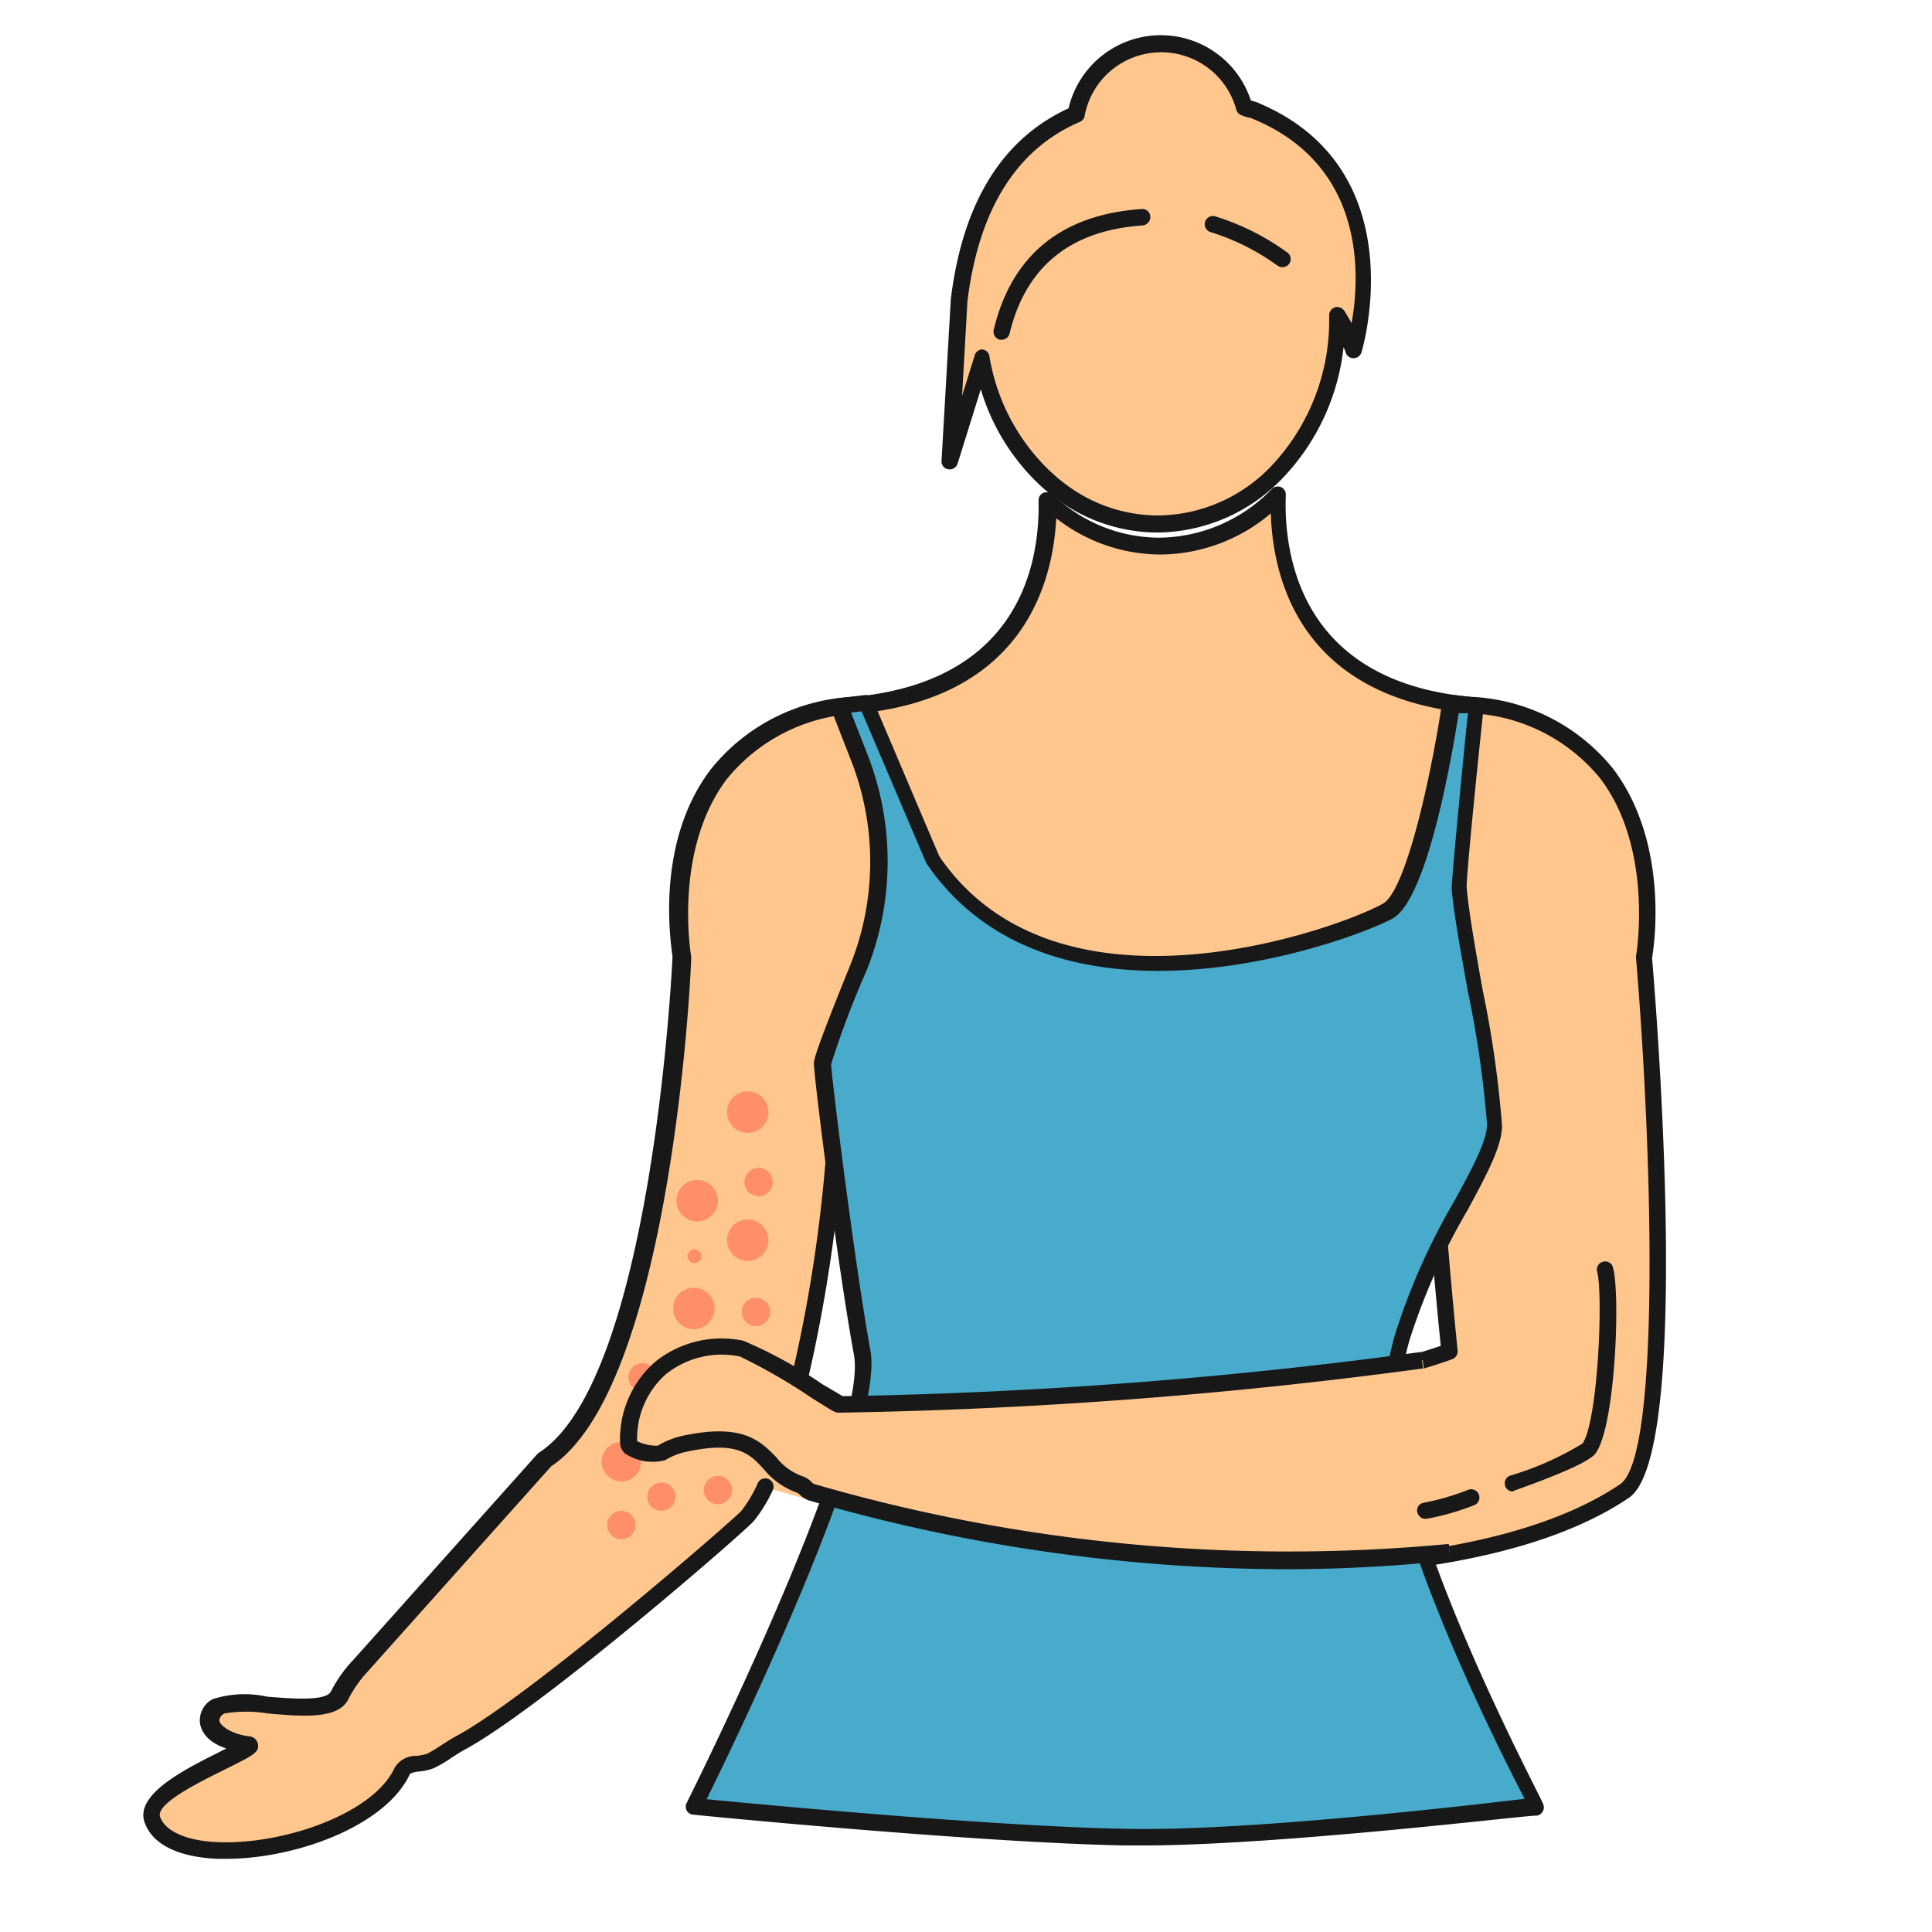 <svg id="Layer_1" data-name="Layer 1" xmlns="http://www.w3.org/2000/svg" viewBox="0 0 94 94"><defs><style>.cls-1{fill:#ffc78e;}.cls-2{fill:#181818;}.cls-3{fill:#48abcc;}.cls-4{fill:#ff8f69;}</style></defs><title>Artboard 1 copy 4</title><path class="cls-1" d="M45.62,74.76c10.86,2.2,26.11,2.6,33.29-2.27,3-2,.94-25.95.94-25.95s2.05-11.27-8.47-12.29c-9-.89-9.38-8-9.29-10.23a8.09,8.09,0,0,1-5.76,2.49,7.87,7.87,0,0,1-4.43-1.38,9,9,0,0,1-1-.83c0,2.58-.59,9.1-9.29,10-10.53,1-8.48,12.29-8.48,12.29S32.19,67.25,26.41,71l-9,10.08a6.09,6.09,0,0,0-1,1.44c-.66,1.23-4.92,0-5.87.51-.76.45-.65,1.58,1.36,1.85.89.12-5.08,2.09-4.5,3.69,1.05,2.92,10.51,1.27,12.16-2.38.18-.39.86-.27,1.35-.46.33-.13,1.08-.68,1.55-.93,3.78-2.08,13.44-10.46,13.9-11a6.69,6.69,0,0,0,.86-1.44m1.14-3.15A73.16,73.16,0,0,0,40.79,52s3.5-3.69,3-10.88l.9,1a17.18,17.18,0,0,0,24.78,1.42c-.51,7.18,1.07,22.19,1.07,22.19C62,68.85,46.2,68.81,38.38,69.18Z"/><path class="cls-2" d="M11,90.44h-.41c-1.91-.08-3.17-.7-3.55-1.76-.5-1.36,1.9-2.57,3.66-3.45l.31-.16c-1-.33-1.21-.9-1.27-1.17a1.16,1.16,0,0,1,.61-1.23A5.08,5.08,0,0,1,13,82.55c1.13.09,2.84.24,3.1-.25a6.43,6.43,0,0,1,1.1-1.55l8.94-10,.08-.07c5.54-3.56,6.49-23.9,6.5-24.11s-1-5.4,1.88-9.16a9.44,9.44,0,0,1,7-3.51c7.88-.77,9-6.31,8.93-9.54a.4.4,0,0,1,.23-.38.42.42,0,0,1,.44.08,9.79,9.79,0,0,0,1,.79,7.48,7.48,0,0,0,4.21,1.31,7.71,7.71,0,0,0,5.47-2.37.42.42,0,0,1,.45-.09.4.4,0,0,1,.23.39c-.1,2.67.55,9,8.93,9.81a9.42,9.42,0,0,1,7,3.51c2.72,3.6,2,8.59,1.89,9.2.23,2.7,1.93,24.18-1.12,26.26-7.11,4.83-22.4,4.6-33.59,2.33a.41.41,0,0,1-.31-.47.39.39,0,0,1,.47-.31c11,2.23,26.06,2.49,33-2.21,2-1.38,1.54-16.43.77-25.59a.34.34,0,0,1,0-.1s.89-5.16-1.73-8.63a8.64,8.64,0,0,0-6.38-3.19c-8.2-.81-9.56-6.5-9.66-9.72a8.39,8.39,0,0,1-5.35,2,8.27,8.27,0,0,1-4.66-1.45l-.43-.31c-.16,3.13-1.59,8.71-9.64,9.5a8.66,8.66,0,0,0-6.39,3.19c-2.62,3.47-1.74,8.58-1.73,8.63,0,.94-1,20.94-6.81,24.8l-8.94,10a5.91,5.91,0,0,0-.95,1.37c-.51.95-2.23.8-3.88.66a6.44,6.44,0,0,0-2.14,0c-.18.11-.26.25-.23.39s.46.59,1.44.72a.46.46,0,0,1,.43.38c.07.39-.23.54-1.34,1.1S7.54,87.7,7.79,88.4s1.29,1.17,2.83,1.23c3.21.12,7.58-1.4,8.59-3.64a1.21,1.21,0,0,1,1.08-.56,3,3,0,0,0,.49-.1,8.19,8.19,0,0,0,.74-.45c.27-.17.55-.35.77-.46C26,82.36,35.62,74,36.07,73.51a6.37,6.37,0,0,0,.8-1.35.4.4,0,0,1,.73.34A7.22,7.22,0,0,1,36.68,74c-.46.54-10.2,9-14,11.09-.21.11-.46.27-.71.43a5.9,5.9,0,0,1-.89.52,2.8,2.8,0,0,1-.67.15,1.34,1.34,0,0,0-.46.11C18.81,88.81,14.43,90.44,11,90.44ZM38.37,69.58a.42.42,0,0,1-.31-.15.4.4,0,0,1-.07-.36A71.29,71.29,0,0,0,40.39,52a.43.43,0,0,1,.1-.27S43.87,48,43.38,41.12a.38.38,0,0,1,.24-.4.4.4,0,0,1,.46.11l.9,1.05a16.78,16.78,0,0,0,24.2,1.39.4.4,0,0,1,.45-.07.38.38,0,0,1,.22.39c-.5,7.06,1.06,22,1.07,22.12a.41.41,0,0,1-.26.42c-7.2,2.6-19.59,3-27.79,3.28-1.66.06-3.18.11-4.48.17Zm2.81-17.45a73.47,73.47,0,0,1-2.27,16.62l3.94-.14c8-.26,20.12-.66,27.25-3.13-.22-2.1-1.39-14.18-1.1-21A17.57,17.57,0,0,1,44.37,42.4l-.15-.17C44.31,48.16,41.75,51.47,41.18,52.13Z"/><path class="cls-3" d="M40.85,34.33l.94,2.41a14,14,0,0,1,0,10.34A46,46,0,0,0,40,51.75c0,.62,1.16,9.86,1.93,14.1s-8.17,22-8.17,22,13.73,1.36,21,1.49c6.77.12,20-1.53,20-1.53S67.35,73.94,67.74,68A14.37,14.37,0,0,1,68.26,65c1.3-4.65,4.49-8.43,4.49-10.35,0-2.31-1.51-9-1.72-11.51,0-.58.83-8.87.83-8.87l-1.23-.15s-1.35,9.16-3.08,10.13-16,6.55-22.15-2.51l-3.23-7.6Z"/><path class="cls-2" d="M55.52,89.79h-.73c-7.24-.13-20.93-1.48-21.07-1.5a.39.39,0,0,1-.31-.2.4.4,0,0,1,0-.37c.09-.18,8.87-17.73,8.14-21.79C40.77,61.7,39.6,52.4,39.6,51.75c0-.15,0-.44,1.78-4.82a13.51,13.51,0,0,0,0-10l-.94-2.41a.39.39,0,0,1,0-.35.37.37,0,0,1,.29-.19l1.32-.16a.38.38,0,0,1,.42.24l3.23,7.6c5.76,8.45,19.33,3.56,21.58,2.31,1.14-.63,2.38-6.37,2.89-9.83a.39.39,0,0,1,.44-.34l1.23.14a.41.41,0,0,1,.35.44c-.34,3.18-.86,8.37-.83,8.8.09,1.09.42,3,.78,5a51.63,51.63,0,0,1,.94,6.59c0,1-.75,2.39-1.69,4.13a31,31,0,0,0-2.82,6.33,14.33,14.33,0,0,0-.5,2.86c-.37,5.78,7,19.52,7,19.66a.41.41,0,0,1-.3.59C74.73,88.26,62.42,89.79,55.52,89.79ZM34.38,87.54c2.68.26,14.07,1.33,20.42,1.44,5.86.13,16.76-1.15,19.38-1.46C72.82,84.91,67,73.37,67.34,67.94a14.64,14.64,0,0,1,.53-3,31.86,31.86,0,0,1,2.88-6.49c.86-1.57,1.6-2.93,1.6-3.75a50.76,50.76,0,0,0-.93-6.45c-.36-2-.7-3.89-.79-5,0-.54.58-6.56.79-8.55l-.45,0c-.34,2.17-1.53,9.09-3.23,10C65.39,45.94,51.2,51,45.07,42l-3.15-7.39-.51.06.75,1.92a14.29,14.29,0,0,1,0,10.64,43.66,43.66,0,0,0-1.72,4.54c0,.51,1.12,9.59,1.92,14C43,69.73,35.88,84.51,34.38,87.54Z"/><path class="cls-1" d="M65.86,17a8.84,8.84,0,0,0-.8-1.66v.13a10.65,10.65,0,0,1-3,7.52,8.09,8.09,0,0,1-5.76,2.49,7.87,7.87,0,0,1-4.43-1.38,9,9,0,0,1-1-.83,10.31,10.31,0,0,1-3.08-5.87l-1.57,5,.45-7.85c.66-5.36,3.06-7.91,5.71-9a4.18,4.18,0,0,1,8.15-.33,4.27,4.27,0,0,1,.45.13C68.54,8.43,65.86,17,65.86,17Z"/><path class="cls-2" d="M56.33,25.91a8.27,8.27,0,0,1-4.66-1.45,9.44,9.44,0,0,1-1.09-.87,10.51,10.51,0,0,1-2.86-4.65l-1.13,3.62a.4.4,0,0,1-.46.27.38.38,0,0,1-.32-.41l.45-7.85c.57-4.7,2.5-7.82,5.73-9.3a4.61,4.61,0,0,1,8.87-.38l.25.07c7.83,3.2,5.16,12.1,5.13,12.19a.41.41,0,0,1-.37.28.4.4,0,0,1-.39-.26,2.33,2.33,0,0,0-.11-.28,10.92,10.92,0,0,1-3,6.41A8.53,8.53,0,0,1,56.33,25.91ZM47.77,17h0a.39.39,0,0,1,.37.33,9.92,9.92,0,0,0,3,5.64,8.59,8.59,0,0,0,1,.8,7.48,7.48,0,0,0,4.21,1.31,7.71,7.71,0,0,0,5.47-2.37,10.31,10.31,0,0,0,2.85-7.24v-.13a.41.41,0,0,1,.29-.39.42.42,0,0,1,.45.18c.12.19.24.39.35.6.42-2.37.68-7.76-4.93-10h0s-.14,0-.39-.11a.41.41,0,0,1-.3-.33,3.79,3.79,0,0,0-7.36.3.39.39,0,0,1-.24.34c-3.08,1.32-4.92,4.26-5.47,8.73l-.26,4.6.6-1.93A.41.41,0,0,1,47.77,17Z"/><circle class="cls-4" cx="30.23" cy="74.2" r="0.69"/><circle class="cls-4" cx="32.18" cy="72.82" r="0.69"/><circle class="cls-4" cx="36.78" cy="63.83" r="0.69"/><circle class="cls-4" cx="34.93" cy="72.5" r="0.69"/><circle class="cls-4" cx="36.91" cy="57.51" r="0.69"/><circle class="cls-4" cx="31.26" cy="67.01" r="0.69"/><circle class="cls-4" cx="30.23" cy="71.12" r="0.96"/><circle class="cls-4" cx="33.76" cy="63.66" r="1.01"/><circle class="cls-4" cx="32.76" cy="68.28" r="1.01"/><circle class="cls-4" cx="36.38" cy="54.11" r="1.01"/><circle class="cls-4" cx="36.38" cy="60.34" r="1.01"/><circle class="cls-4" cx="33.92" cy="58.42" r="1.01"/><circle class="cls-4" cx="35.27" cy="67.28" r="0.34"/><circle class="cls-4" cx="33.79" cy="61.12" r="0.34"/><path class="cls-2" d="M62.4,13a.38.38,0,0,1-.25-.08,11.17,11.17,0,0,0-3.26-1.63.4.4,0,1,1,.25-.76,12,12,0,0,1,3.5,1.76.39.39,0,0,1,.07.56A.4.4,0,0,1,62.4,13Z"/><path class="cls-2" d="M48.74,16.53h-.1a.41.41,0,0,1-.29-.49c.87-3.62,3.29-5.6,7.19-5.87a.39.39,0,0,1,.43.37.42.42,0,0,1-.38.43c-3.51.24-5.68,2-6.47,5.26A.39.39,0,0,1,48.74,16.53Z"/><path class="cls-1" d="M69.22,66.18a236.74,236.74,0,0,1-28.39,2.15c-.13,0-4-2.56-4.74-2.7a4.5,4.5,0,0,0-5.52,4.6c0,.33,1.31.63,1.6.46a3.74,3.74,0,0,1,1-.41c4.31-1,3.76,1.35,5.76,2,.22.07.34.31.56.38a83.25,83.25,0,0,0,31.05,2.94"/><path class="cls-2" d="M62.82,76.35A83.87,83.87,0,0,1,39.35,73a1.18,1.18,0,0,1-.43-.27s-.1-.1-.13-.1a3.69,3.69,0,0,1-1.63-1.15c-.7-.76-1.31-1.41-3.92-.81a3.44,3.44,0,0,0-.87.37,2.39,2.39,0,0,1-1.79-.22.69.69,0,0,1-.41-.59,5,5,0,0,1,1.74-4,5.17,5.17,0,0,1,4.25-1A21.76,21.76,0,0,1,40,67.34l1,.59H41a236.24,236.24,0,0,0,28.13-2.15l.11.8A240,240,0,0,1,41,68.73h-.21c-.15,0-.16,0-1.29-.71A27.81,27.81,0,0,0,36,66a4.35,4.35,0,0,0-3.6.86A4.18,4.18,0,0,0,31,70.12a2.19,2.19,0,0,0,1,.22,4.13,4.13,0,0,1,1.07-.45c3.06-.7,3.93.23,4.69,1a2.79,2.79,0,0,0,1.27.93,1.14,1.14,0,0,1,.44.27.4.4,0,0,0,.13.11,82.8,82.8,0,0,0,30.89,2.92l.08.8A76.7,76.7,0,0,1,62.82,76.35Z"/><path class="cls-2" d="M69.37,73.9a.41.41,0,0,1-.41-.32.37.37,0,0,1,.29-.46,12.34,12.34,0,0,0,2.2-.64.4.4,0,0,1,.26.76,12.57,12.57,0,0,1-2.26.65Z"/><path class="cls-2" d="M73.6,72.57a.4.4,0,0,1-.14-.77A14.69,14.69,0,0,0,77,70.23c.76-1.14,1-7.27.71-8.35a.39.39,0,0,1,.28-.49.39.39,0,0,1,.49.28c.36,1.32.12,7.61-.82,9-.11.16-.39.58-4,1.86A.3.3,0,0,1,73.6,72.57Z"/></svg>
